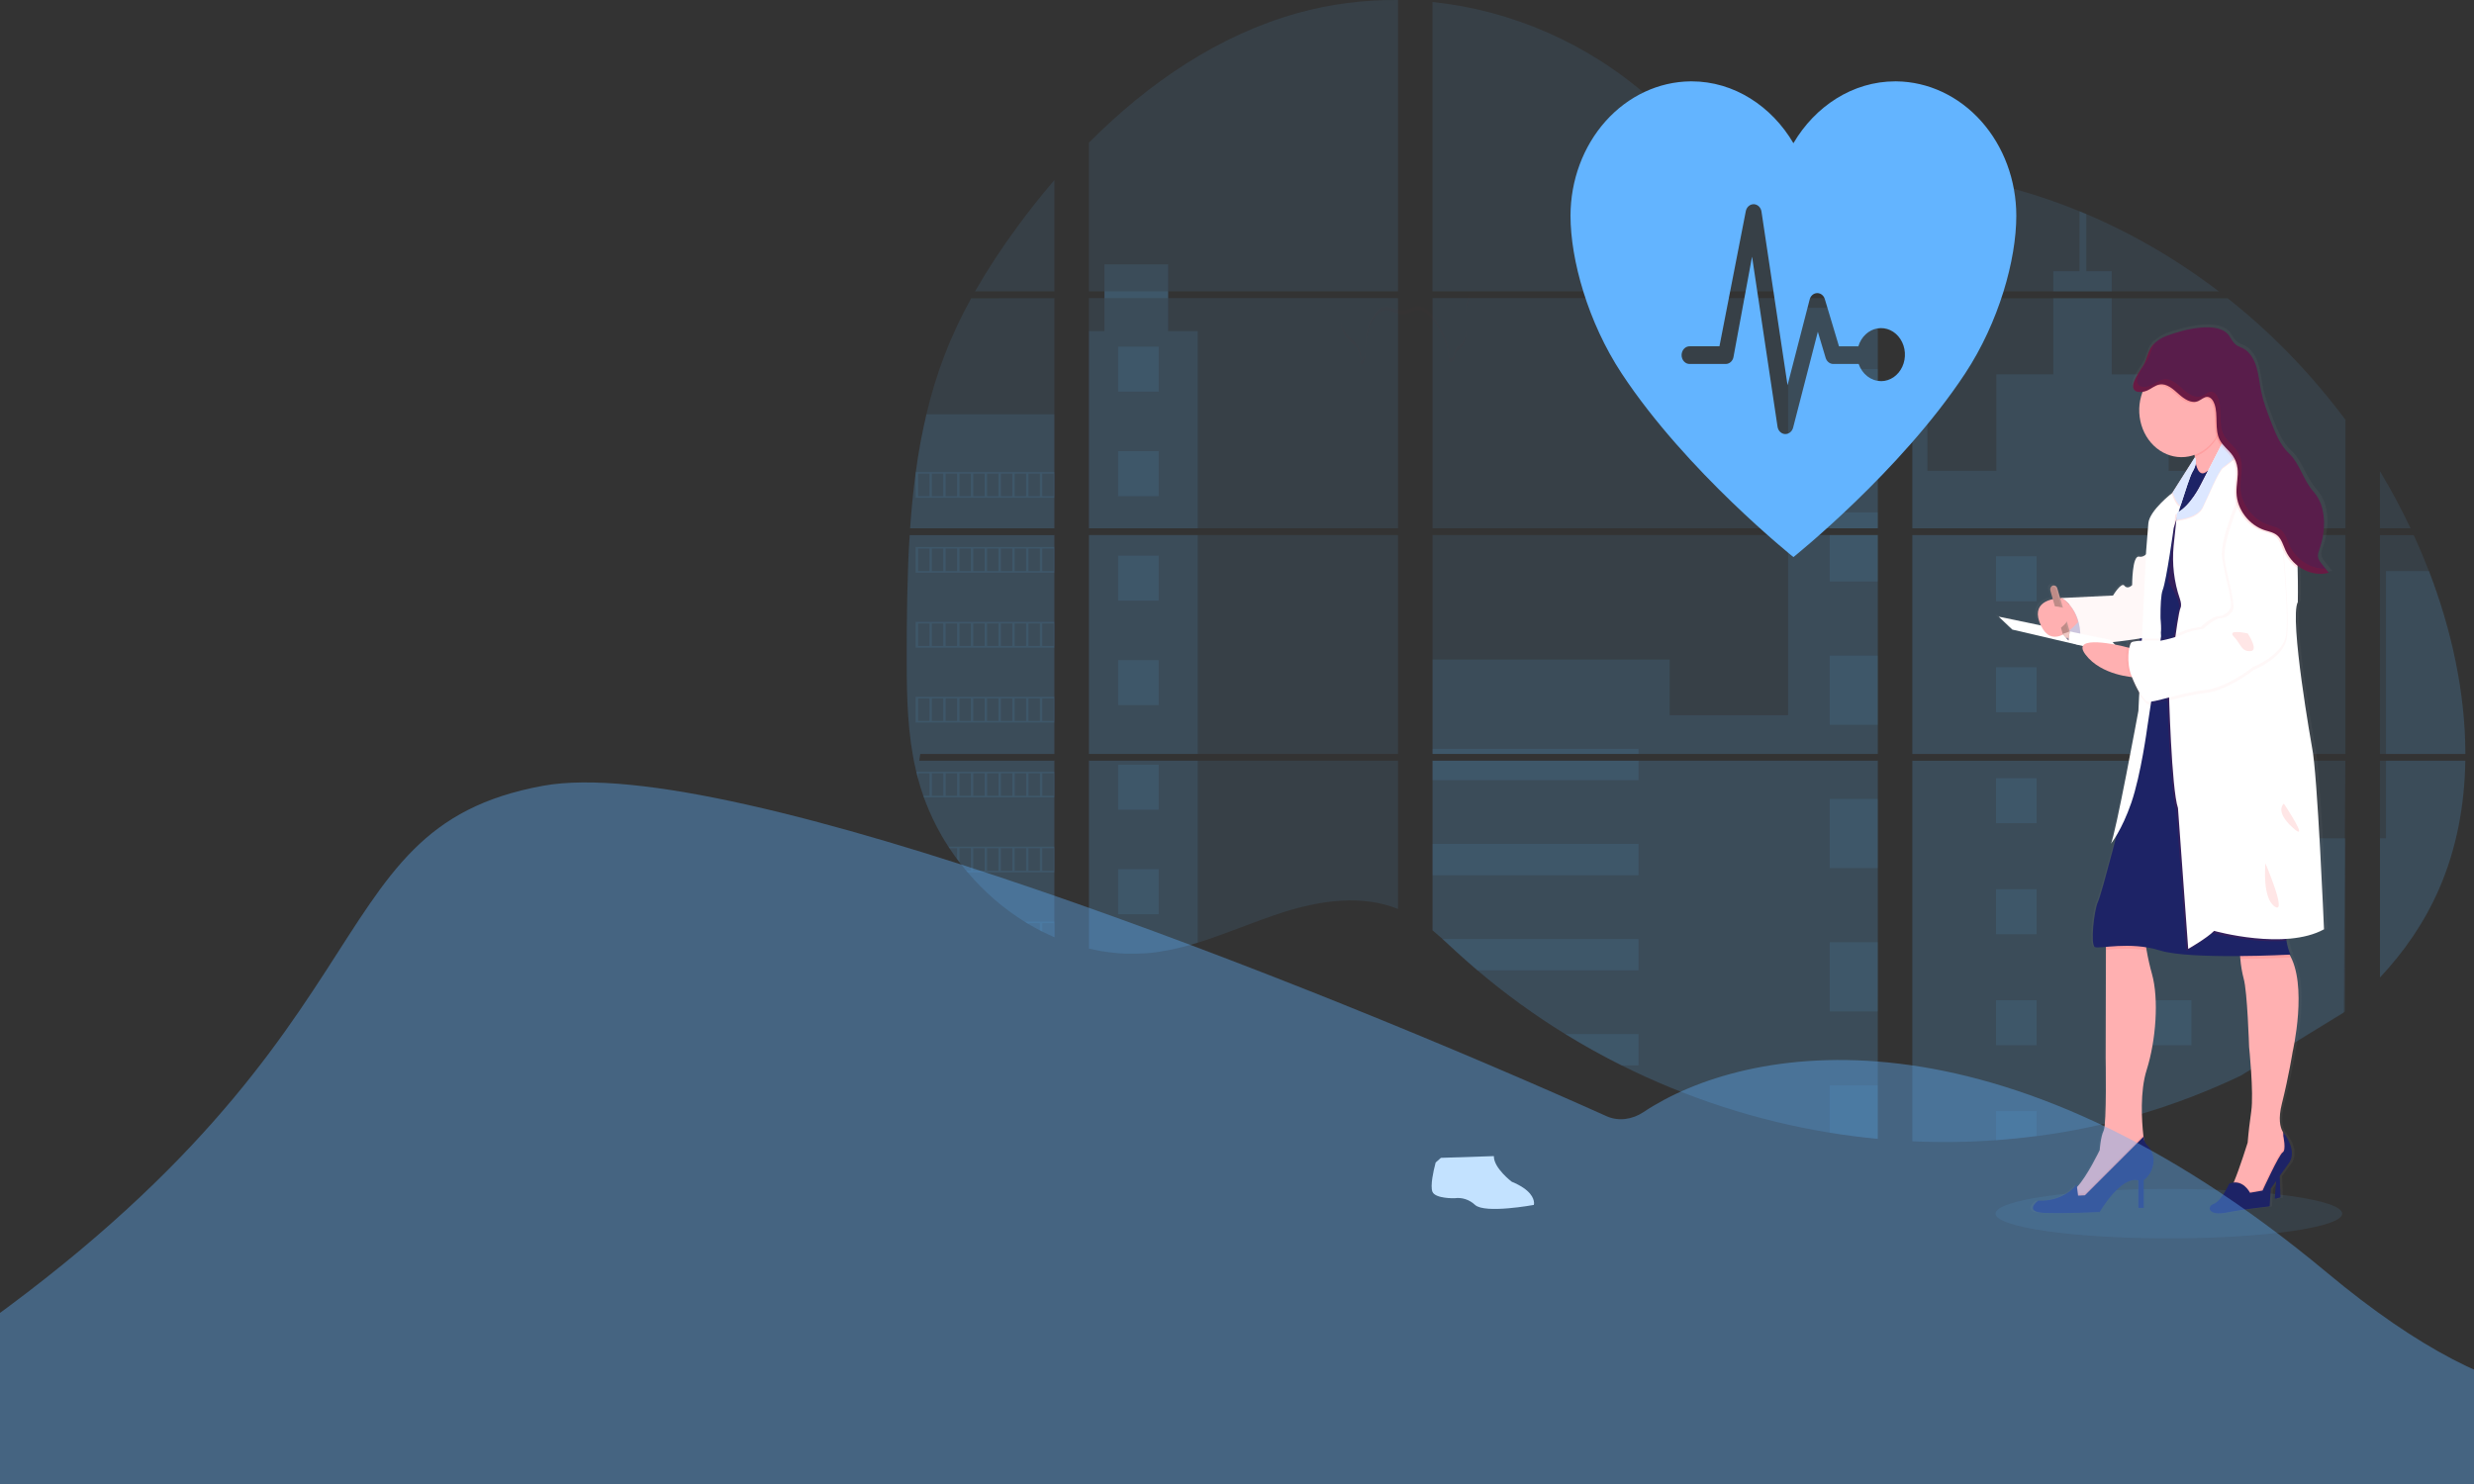 <svg width="1440" height="864" viewBox="0 0 1440 864" fill="none" xmlns="http://www.w3.org/2000/svg">
<rect x="0" y="0" width="1440" height="864" fill="#333333" stroke="none"/>
<g clip-path="url(#clip0)">
<path opacity="0.1" d="M1262.4 721C1318.13 721 1363.3 714.546 1363.3 706.584C1363.3 698.623 1318.13 692.169 1262.4 692.169C1206.68 692.169 1161.5 698.623 1161.5 706.584C1161.5 714.546 1206.68 721 1262.4 721Z" fill="#63B4FF"/>
<path opacity="0.1" d="M529.485 311.524H613.705V438.943H535.651C535.443 440.251 535.244 441.568 535.028 442.885H613.705V545.646C613.564 545.6 613.439 545.545 613.306 545.489C611.082 544.513 608.875 543.481 606.668 542.376L605.257 541.667C603.044 540.506 600.831 539.278 598.618 537.982C597.847 537.531 597.075 537.061 596.311 536.582C584.026 528.943 572.866 519.264 563.218 507.88C562.936 507.576 562.67 507.253 562.388 506.959C561.044 505.337 559.724 503.698 558.446 502.021L557.035 500.179C555.525 498.125 554.065 496.016 552.646 493.879C552.438 493.565 552.239 493.252 552.023 492.958C546.252 484.075 541.46 474.458 537.75 464.311C537.634 464.007 537.534 463.675 537.426 463.39C536.287 460.135 535.277 456.85 534.398 453.533C534.016 452.143 533.651 450.77 533.335 449.324C533.219 448.9 533.12 448.486 533.028 448.071C528.315 427.65 527.759 406.436 527.759 385.37C527.759 382.911 527.759 380.442 527.759 378.001C527.759 369.481 527.85 360.905 527.983 352.339C527.983 350.119 528.066 347.908 528.107 345.679C528.224 340.023 528.39 334.368 528.605 328.712C528.655 327.137 528.721 325.571 528.796 324.005C528.796 323.102 528.838 322.2 528.921 321.297C529.12 318.018 529.286 314.766 529.485 311.524Z" fill="#63B4FF"/>
<path opacity="0.1" d="M613.705 169.652H567.508C575.017 156.605 583.223 144.068 592.079 132.108C598.942 122.749 606.186 113.63 613.705 104.842V169.652Z" fill="#63B4FF"/>
<path opacity="0.1" d="M613.705 173.595V307.581H529.75C529.75 307.195 529.809 306.799 529.833 306.412C529.908 305.352 529.983 304.293 530.066 303.243C530.157 302.009 530.257 300.765 530.365 299.558C530.472 298.352 530.589 296.878 530.713 295.542C530.838 294.207 530.954 292.853 531.095 291.517C531.236 290.181 531.36 288.846 531.51 287.519C531.659 286.193 531.792 284.848 531.95 283.522C532.074 282.416 532.207 281.32 532.34 280.215C532.53 278.658 532.73 277.092 532.945 275.545C532.945 275.315 533.003 275.075 533.037 274.854C534.551 263.526 536.615 252.296 539.219 241.215C541.945 229.59 545.425 218.2 549.633 207.133C554.106 195.556 559.342 184.362 565.301 173.641L613.705 173.595Z" fill="#63B4FF"/>
<path opacity="0.1" d="M633.812 311.515V438.943H813.695V311.515H633.812ZM633.812 442.876V552.305C634.841 552.545 635.861 552.775 636.874 552.969C638.251 553.263 639.62 553.531 641.023 553.761C641.288 553.807 641.562 553.853 641.853 553.881C642.4 553.982 642.965 554.065 643.512 554.148C644.898 554.36 646.276 554.535 647.662 554.673C648.317 554.746 648.981 554.811 649.645 554.866L651.246 555.004C652.118 555.078 652.981 555.133 653.836 555.161C654.367 555.161 654.898 555.216 655.445 555.235C655.86 555.235 656.275 555.235 656.707 555.235C657.138 555.235 657.752 555.235 658.275 555.235C658.989 555.235 659.702 555.235 660.408 555.235H661.362C662.076 555.235 662.789 555.235 663.495 555.161H663.545C664.034 555.161 664.532 555.161 665.03 555.087C665.168 555.096 665.307 555.096 665.445 555.087C665.86 555.087 666.275 555.087 666.673 555.023H666.964L669.743 554.783C670.656 554.691 671.577 554.571 672.507 554.461L674.399 554.212C682.096 553.015 689.708 551.217 697.178 548.833C713.957 543.638 730.371 536.37 747.142 531.046C768.826 524.184 792.783 520.812 813.736 529.204V442.876H633.812ZM813.695 169.652V0.009C794.001 -0.228 774.36 2.329 755.25 7.618C709.7 20.32 668.831 47.871 633.812 83.058V169.643H642.84V173.576H633.812V307.581H813.695V173.586H679.909V169.652H813.695ZM1044.75 112.349C1033.48 111.907 1022.27 107.946 1012.14 101.83C992.765 90.132 977.288 72.069 959.995 56.824C924.063 25.073 879.501 5.914 833.785 1.161V169.652H1090.58L1091.22 168.906L1044.75 112.349ZM1068.14 107.744L1092.94 137.957V99.822C1084.64 100.964 1077.36 103.682 1068.17 107.707L1068.14 107.744ZM1092.94 579.479V442.876H1040.09C1039.95 442.296 1039.81 441.706 1039.64 441.117C1039.8 441.706 1039.93 442.296 1040.08 442.876H833.818V541.667C835.777 543.278 837.71 544.973 839.627 546.696C841.693 548.538 843.735 550.482 845.784 552.388L847.851 554.286C848.838 555.207 849.834 556.128 850.838 556.994C852.83 558.787 854.841 560.556 856.871 562.3C857.875 563.221 858.904 564.05 859.925 564.916C876.129 578.668 893.223 591.078 911.068 602.046C915.067 604.502 919.103 606.9 923.175 609.24C925.888 610.778 928.619 612.307 931.357 613.79C935.473 616.02 939.622 618.169 943.805 620.238C982.364 639.451 1023.14 652.636 1064.96 659.414C1074.25 660.937 1083.57 662.134 1092.93 663.006V579.469H1093.76L1092.94 579.479ZM833.818 173.586V307.581H1092.98V173.586H833.818ZM833.818 311.515V438.943H1092.98V311.515H833.818ZM1113.09 99.656V142.194L1144.75 103.636C1134.26 101.756 1123.71 100.415 1113.09 99.61V99.656ZM1113.09 311.561V438.943H1365.15V311.515L1113.09 311.561ZM1364.23 589.593L1365.12 442.876H1113.09V664.471C1129.33 665.228 1145.59 665.013 1161.8 663.826V663.826H1162.08C1169.83 663.285 1177.54 662.499 1185.21 661.468H1185.39C1226.32 656.179 1266.35 644.324 1304.22 626.272L1364.23 589.593ZM1413.76 332.498C1412.81 330.02 1411.82 327.561 1410.82 325.129C1408.94 320.523 1406.96 316.047 1404.92 311.57H1385.25V438.943H1434.98C1434.95 402.872 1426.73 366.027 1413.78 332.452L1413.76 332.498ZM1385.25 442.922V569.116C1399.26 554.212 1411.09 537.162 1419.61 517.671C1429.86 494.201 1434.55 468.787 1434.93 442.904L1385.25 442.922ZM1385.25 274.43V307.591H1403.08C1397.68 296.175 1391.74 285.091 1385.28 274.384L1385.25 274.43ZM1214.31 124.656C1212.99 124.103 1211.68 123.541 1210.36 122.998C1196.45 117.293 1182.23 112.55 1167.79 108.794L1119.34 167.81L1118.41 168.906L1119.03 169.662H1291.46C1267.44 151.313 1241.55 136.19 1214.33 124.61L1214.31 124.656ZM1296.51 173.632H1116.63L1113.09 177.224V307.581H1144.08H1144.13H1365.19V244.438C1345.19 217.593 1322.11 193.773 1296.53 173.586L1296.51 173.632Z" fill="#63B4FF"/>
<path opacity="0.1" d="M613.705 241.178V307.581H529.75C529.75 307.195 529.809 306.799 529.833 306.412C529.908 305.352 529.983 304.293 530.066 303.243C530.157 302.009 530.257 300.765 530.365 299.558C530.472 298.352 530.589 296.878 530.713 295.542C530.838 294.207 530.954 292.853 531.095 291.517C531.236 290.181 531.36 288.846 531.51 287.519C531.659 286.193 531.792 284.848 531.95 283.522C532.074 282.416 532.207 281.32 532.34 280.215C532.53 278.658 532.73 277.092 532.945 275.545C532.945 275.315 533.003 275.075 533.037 274.854C534.551 263.526 536.615 252.296 539.219 241.215L613.705 241.178Z" fill="#63B4FF"/>
<path opacity="0.1" d="M529.485 311.524H613.705V438.943H535.651C535.443 440.251 535.244 441.568 535.028 442.885H613.705V545.646C613.564 545.6 613.439 545.545 613.306 545.489C611.082 544.513 608.875 543.481 606.668 542.376L605.257 541.667C603.044 540.506 600.831 539.278 598.618 537.982C597.847 537.531 597.075 537.061 596.311 536.582C584.026 528.943 572.866 519.264 563.218 507.88C562.936 507.576 562.67 507.253 562.388 506.959C561.044 505.337 559.724 503.698 558.446 502.021L557.035 500.179C555.525 498.125 554.065 496.016 552.646 493.879C552.438 493.565 552.239 493.252 552.023 492.958C546.252 484.075 541.46 474.458 537.75 464.311C537.634 464.007 537.534 463.675 537.426 463.39C536.287 460.135 535.277 456.85 534.398 453.533C534.016 452.143 533.651 450.77 533.335 449.324C533.219 448.9 533.12 448.486 533.028 448.071C528.315 427.65 527.759 406.436 527.759 385.37C527.759 382.911 527.759 380.442 527.759 378.001C527.759 369.481 527.85 360.905 527.983 352.339C527.983 350.119 528.066 347.908 528.107 345.679C528.224 340.023 528.39 334.368 528.605 328.712C528.655 327.137 528.721 325.571 528.796 324.005C528.796 323.102 528.838 322.2 528.921 321.297C529.12 318.018 529.286 314.766 529.485 311.524Z" fill="#63B4FF"/>
<path opacity="0.1" d="M697.136 192.773V307.581H633.812V192.773H642.84V153.901H679.901V192.773H697.136Z" fill="#63B4FF"/>
<path opacity="0.1" d="M697.136 311.515H633.82V438.934H697.136V311.515Z" fill="#63B4FF"/>
<path opacity="0.1" d="M633.812 442.885H697.136V548.814C689.667 551.197 682.055 552.991 674.357 554.185L672.465 554.442C671.536 554.562 670.615 554.664 669.702 554.765C668.789 554.866 667.843 554.94 666.922 555.004H666.632C666.233 555.004 665.802 555.06 665.412 555.069H664.989C664.491 555.069 663.993 555.124 663.495 555.143C662.789 555.189 662.084 555.198 661.362 555.207C661.055 555.207 660.765 555.207 660.458 555.207C659.744 555.207 659.039 555.207 658.325 555.207H656.757C656.333 555.207 655.927 555.207 655.487 555.207L653.885 555.143C653.056 555.143 652.159 555.041 651.296 554.977L649.703 554.848L647.72 554.645C646.326 554.507 644.94 554.332 643.57 554.12L641.911 553.862L641.081 553.733C639.695 553.494 638.326 553.236 636.932 552.941C635.911 552.748 634.899 552.508 633.87 552.278L633.812 442.885Z" fill="#63B4FF"/>
<path opacity="0.1" d="M1092.98 179.214H1040.76V307.572H1092.98V179.214Z" fill="#63B4FF"/>
<path opacity="0.1" d="M1092.98 311.515V438.943H833.818V383.979H971.861V416.403H1040.76V311.515H1092.98Z" fill="#63B4FF"/>
<path opacity="0.1" d="M1093.81 579.506H1092.98V663.098C1083.63 662.22 1074.3 661.026 1065.01 659.515C1023.17 652.715 982.376 639.503 943.805 620.257C932.668 614.693 921.759 608.62 911.076 602.037C893.231 591.063 876.135 578.653 859.925 564.906C855.853 561.443 851.834 557.9 847.867 554.277C845.121 551.762 842.391 549.183 839.627 546.677C837.71 544.955 835.777 543.26 833.818 541.639V442.885H1040.07C1039.93 442.296 1039.79 441.706 1039.64 441.126C1039.8 441.706 1039.95 442.296 1040.09 442.885H1092.98V579.451C1093.26 579.46 1093.53 579.488 1093.81 579.506Z" fill="#63B4FF"/>
<path opacity="0.1" d="M1229.15 169.652H1195.13V157.917H1210.38V122.961C1211.7 123.495 1213.02 124.045 1214.33 124.61V157.917H1229.15V169.652Z" fill="#63B4FF"/>
<path opacity="0.1" d="M1311.12 307.581H1144.09C1144.09 307.581 1144.09 307.581 1144.15 307.628L1144.08 307.581H1113.09V179.223H1121.87V274.099H1161.99V217.91H1195.14V173.595H1229.16V217.947H1262.3V274.135H1311.12V307.581Z" fill="#63B4FF"/>
<path opacity="0.1" d="M1113.09 311.515V438.943H1311.12V311.515H1113.09ZM1364.88 588.939L1365.15 488.076H1311.12V442.941H1113.09V664.471C1129.33 665.228 1145.59 665.013 1161.8 663.826V663.826H1162.08C1169.83 663.285 1177.54 662.499 1185.21 661.468H1185.39C1226.32 656.179 1266.35 644.324 1304.22 626.272" fill="#63B4FF"/>
<path opacity="0.1" d="M1388.77 442.885H1434.97C1434.56 468.76 1429.88 494.173 1419.64 517.644C1411.12 537.144 1399.28 554.194 1385.28 569.088V488.03H1388.77V442.885Z" fill="#63B4FF"/>
<path opacity="0.1" d="M1434.99 438.943H1388.77V332.452H1413.78C1426.73 366.027 1434.95 402.872 1434.99 438.943Z" fill="#63B4FF"/>
<path opacity="0.1" d="M1092.98 214.898H1065.01V255.142H1092.98V214.898Z" fill="#63B4FF"/>
<path opacity="0.1" d="M1092.98 298.315H1065.01V307.581H1092.98V298.315Z" fill="#63B4FF"/>
<path opacity="0.1" d="M1092.98 311.515H1065.01V338.55H1092.98V311.515Z" fill="#63B4FF"/>
<path opacity="0.1" d="M1092.98 381.732H1065.01V421.976H1092.98V381.732Z" fill="#63B4FF"/>
<path opacity="0.1" d="M1092.98 465.149H1065.01V505.393H1092.98V465.149Z" fill="#63B4FF"/>
<path opacity="0.1" d="M1092.98 579.451C1093.26 579.451 1093.53 579.451 1093.81 579.506H1092.98V588.856H1065.01V548.566H1092.98V579.451Z" fill="#63B4FF"/>
<path opacity="0.1" d="M1092.98 631.964V663.052C1083.63 662.174 1074.3 660.98 1065.01 659.469V631.964H1092.98Z" fill="#63B4FF"/>
<path opacity="0.1" d="M953.704 435.986H833.818V438.943H953.704V435.986Z" fill="#63B4FF"/>
<path opacity="0.1" d="M953.704 442.876H833.818V454.206H953.704V442.876Z" fill="#63B4FF"/>
<path opacity="0.1" d="M953.704 491.346H833.818V509.565H953.704V491.346Z" fill="#63B4FF"/>
<path opacity="0.1" d="M953.696 546.705V564.925H859.925C855.853 561.474 851.831 557.93 847.859 554.295C845.112 551.78 842.39 549.201 839.619 546.705H953.696Z" fill="#63B4FF"/>
<path opacity="0.1" d="M953.696 602.055V620.257H943.796C932.671 614.687 921.764 608.611 911.076 602.028L953.696 602.055Z" fill="#63B4FF"/>
<path opacity="0.1" d="M1185.41 323.867H1161.81V350.064H1185.41V323.867Z" fill="#63B4FF"/>
<path opacity="0.1" d="M674.415 201.809H650.815V228.006H674.415V201.809Z" fill="#63B4FF"/>
<path opacity="0.1" d="M674.415 262.658H650.815V288.855H674.415V262.658Z" fill="#63B4FF"/>
<path opacity="0.1" d="M674.415 323.508H650.815V349.704H674.415V323.508Z" fill="#63B4FF"/>
<path opacity="0.1" d="M674.415 384.348H650.815V410.545H674.415V384.348Z" fill="#63B4FF"/>
<path opacity="0.1" d="M674.415 445.197H650.815V471.394H674.415V445.197Z" fill="#63B4FF"/>
<path opacity="0.1" d="M674.415 506.047H650.815V532.243H674.415V506.047Z" fill="#63B4FF"/>
<path opacity="0.1" d="M1275.51 323.867H1251.91V350.064H1275.51V323.867Z" fill="#63B4FF"/>
<path opacity="0.1" d="M1185.41 388.484H1161.81V414.68H1185.41V388.484Z" fill="#63B4FF"/>
<path opacity="0.1" d="M1275.51 388.484H1251.91V414.68H1275.51V388.484Z" fill="#63B4FF"/>
<path opacity="0.1" d="M1185.41 453.091H1161.81V479.288H1185.41V453.091Z" fill="#63B4FF"/>
<path opacity="0.1" d="M1275.51 453.091H1251.91V479.288H1275.51V453.091Z" fill="#63B4FF"/>
<path opacity="0.1" d="M1185.41 517.708H1161.81V543.905H1185.41V517.708Z" fill="#63B4FF"/>
<path opacity="0.1" d="M1275.51 517.708H1251.91V543.905H1275.51V517.708Z" fill="#63B4FF"/>
<path opacity="0.1" d="M1185.41 582.325H1161.81V608.522H1185.41V582.325Z" fill="#63B4FF"/>
<path opacity="0.1" d="M1275.51 582.325H1251.91V608.522H1275.51V582.325Z" fill="#63B4FF"/>
<path opacity="0.1" d="M1161.81 663.826V646.932H1185.4V661.422L1161.81 663.826Z" fill="#63B4FF"/>
<path opacity="0.1" d="M532.937 274.836V289.822H613.705V274.836H532.937ZM540.986 288.883H534.398V275.757H541.036L540.986 288.883ZM549.027 288.883H542.389V275.757H549.027V288.883ZM557.052 288.883H550.413V275.757H557.052V288.883ZM565.093 288.883H558.463V275.757H565.101L565.093 288.883ZM573.126 288.883H566.487V275.757H573.126V288.883ZM581.167 288.883H574.528V275.757H581.167V288.883ZM589.208 288.883H582.569V275.757H589.208V288.883ZM597.241 288.883H590.602V275.757H597.241V288.883ZM605.274 288.883H598.635V275.757H605.274V288.883ZM613.306 288.883H606.668V275.757H613.306V288.883Z" fill="#63B4FF"/>
<path opacity="0.1" d="M532.937 318.442V333.428H613.705V318.442H532.937ZM540.986 332.479H534.398V319.39H541.036L540.986 332.479ZM549.027 332.479H542.389V319.39H549.027V332.479ZM557.052 332.479H550.413V319.39H557.052V332.479ZM565.093 332.479H558.463V319.39H565.101L565.093 332.479ZM573.126 332.479H566.487V319.39H573.126V332.479ZM581.167 332.479H574.528V319.39H581.167V332.479ZM589.208 332.479H582.569V319.39H589.208V332.479ZM597.241 332.479H590.602V319.39H597.241V332.479ZM605.274 332.479H598.635V319.39H605.274V332.479ZM613.306 332.479H606.668V319.39H613.306V332.479Z" fill="#63B4FF"/>
<path opacity="0.1" d="M532.937 362.066V377.08H613.705V362.066H532.937ZM540.986 376.104H534.398V363.005H541.036L540.986 376.104ZM549.027 376.104H542.389V363.005H549.027V376.104ZM557.052 376.104H550.413V363.005H557.052V376.104ZM565.093 376.104H558.463V363.005H565.101L565.093 376.104ZM573.126 376.104H566.487V363.005H573.126V376.104ZM581.167 376.104H574.528V363.005H581.167V376.104ZM589.208 376.104H582.569V363.005H589.208V376.104ZM597.241 376.104H590.602V363.005H597.241V376.104ZM605.274 376.104H598.635V363.005H605.274V376.104ZM613.306 376.104H606.668V363.005H613.306V376.104Z" fill="#63B4FF"/>
<path opacity="0.1" d="M532.937 405.69V420.659H613.705V405.69H532.937ZM540.986 419.728H534.398V406.621H541.036L540.986 419.728ZM549.027 419.728H542.389V406.621H549.027V419.728ZM557.052 419.728H550.413V406.621H557.052V419.728ZM565.093 419.728H558.463V406.621H565.101L565.093 419.728ZM573.126 419.728H566.487V406.621H573.126V419.728ZM581.167 419.728H574.528V406.621H581.167V419.728ZM589.208 419.728H582.569V406.621H589.208V419.728ZM597.241 419.728H590.602V406.621H597.241V419.728ZM605.274 419.728H598.635V406.621H605.274V419.728ZM613.306 419.728H606.668V406.621H613.306V419.728Z" fill="#63B4FF"/>
<path opacity="0.1" d="M533.286 449.305C533.609 450.715 533.974 452.124 534.356 453.515V450.245H540.995V463.343H537.443C537.551 463.647 537.659 463.979 537.767 464.265H613.705V449.305H533.286ZM549.052 463.343H542.414V450.245H549.052V463.343ZM557.077 463.343H550.438V450.245H557.077V463.343ZM565.118 463.343H558.463V450.245H565.101L565.118 463.343ZM573.151 463.343H566.512V450.245H573.151V463.343ZM581.192 463.343H574.553V450.245H581.192V463.343ZM589.233 463.343H582.594V450.245H589.233V463.343ZM597.266 463.343H590.627V450.245H597.266V463.343ZM605.299 463.343H598.66V450.245H605.299V463.343ZM613.331 463.343H606.693V450.245H613.331V463.343Z" fill="#63B4FF"/>
<path opacity="0.1" d="M552.04 492.93C552.247 493.225 552.446 493.556 552.662 493.851H557.052V500.142C557.525 500.769 557.99 501.395 558.471 501.985V493.814H565.11V506.959H562.421C562.687 507.263 562.944 507.585 563.251 507.88H613.73V492.93H552.04ZM573.126 506.959H566.487V493.869H573.126V506.959ZM581.167 506.959H574.528V493.869H581.167V506.959ZM589.208 506.959H582.569V493.869H589.208V506.959ZM597.241 506.959H590.602V493.869H597.241V506.959ZM605.274 506.959H598.635V493.869H605.274V506.959ZM613.306 506.959H606.668V493.869H613.306V506.959Z" fill="#63B4FF"/>
<path opacity="0.1" d="M596.345 536.545C597.1 537.024 597.872 537.466 598.652 537.945V537.485H605.29V541.63L606.701 542.357V537.485H613.34V545.452C613.467 545.523 613.6 545.578 613.738 545.618V536.545H596.345Z" fill="#63B4FF"/>
<path opacity="0.1" d="M1144.09 307.581H1144.14H1144.09ZM1092.98 579.442H1093.81H1092.98ZM1039.64 441.117C1039.8 441.706 1039.93 442.296 1040.08 442.876C1039.95 442.296 1039.81 441.706 1039.64 441.117ZM1144.09 307.554H1144.14H1144.09ZM642.873 169.625V173.558H679.942V169.625H642.873ZM1092.98 579.442H1093.81H1092.98ZM1039.64 441.117C1039.8 441.706 1039.93 442.296 1040.08 442.876C1039.95 442.296 1039.81 441.706 1039.64 441.117ZM1144.09 307.554H1144.14H1144.09ZM1092.98 579.414H1093.81H1092.98ZM1039.64 441.117C1039.8 441.706 1039.93 442.296 1040.08 442.876C1039.95 442.296 1039.81 441.706 1039.64 441.117Z" fill="#63B4FF"/>
<path d="M892.886 700.201C892.919 700.644 892.88 701.091 892.77 701.518C892.77 701.518 864.373 706.778 858.564 701.518C856.926 699.982 855.017 698.842 852.959 698.173C850.901 697.503 848.74 697.319 846.614 697.631C846.614 697.631 835.627 697.963 833.793 693.947C833.03 692.261 833.229 688.991 833.702 685.767C834.185 682.746 834.828 679.76 835.627 676.823L836.067 676.436L838.681 674.106L869.285 673.102H869.518C869.368 680.047 879.907 688.015 879.907 688.015C891.102 692.62 892.753 697.825 892.886 700.201Z" fill="white"/>
<g opacity="0.1">
<path opacity="0.1" d="M850.332 200.39C849.311 201.367 848 202.067 847.32 203.366C846.739 204.48 846.722 205.853 846.257 207.05C845.793 208.248 844.44 209.224 843.502 208.469C843.287 200.179 839.602 192.395 835.08 185.763C833.815 183.761 832.278 181.99 830.524 180.513C828.748 179.03 826.537 178.337 824.325 178.569C821.835 178.947 819.645 180.826 817.13 181.056C813.811 181.369 810.832 178.818 807.537 178.689C806.199 178.703 804.878 179.036 803.665 179.663C802.451 180.291 801.372 181.199 800.5 182.327C798.768 184.595 797.482 187.24 796.725 190.092C795.421 194.42 794.71 198.941 794.617 203.504C794.567 206.074 794.351 209.279 792.21 210.237C792.26 210.918 792.26 211.602 792.21 212.282C794.368 211.361 794.584 208.119 794.634 205.539C794.726 200.977 795.437 196.456 796.741 192.128C797.499 189.273 798.785 186.625 800.517 184.354C801.39 183.229 802.47 182.323 803.683 181.697C804.897 181.071 806.216 180.74 807.554 180.724C810.873 180.853 813.861 183.396 817.147 183.092C819.636 182.861 821.844 180.973 824.342 180.605C826.554 180.373 828.764 181.066 830.54 182.548C832.295 184.026 833.832 185.797 835.096 187.799C839.619 194.421 843.303 202.187 843.519 210.495C844.457 211.26 845.809 210.265 846.274 209.086C846.739 207.907 846.755 206.525 847.336 205.401C848.017 204.102 849.328 203.412 850.349 202.435C852.938 199.957 853.585 195.785 853.485 191.999C853.485 191.879 853.485 191.759 853.485 191.649C853.328 194.928 852.539 198.272 850.332 200.39Z" fill="#FF0000"/>
<path opacity="0.1" d="M789.074 199.736C787.165 197.406 784.559 195.849 782.808 193.381C781.334 191.195 780.492 188.565 780.394 185.837C780.132 189.246 780.99 192.645 782.808 195.407C784.559 197.885 787.165 199.442 789.074 201.772C790.906 204.052 792.006 206.941 792.202 209.988C792.329 208.134 792.118 206.27 791.58 204.508C791.042 202.747 790.19 201.124 789.074 199.736V199.736Z" fill="#FF0000"/>
<path opacity="0.1" d="M855.104 171.928C854.614 174.184 853.743 176.331 853.344 178.606C853.108 180.126 853.022 181.67 853.087 183.211C853.115 182.334 853.201 181.459 853.344 180.595C853.743 178.311 854.614 176.174 855.104 173.917C855.389 172.673 855.482 171.383 855.377 170.104C855.326 170.718 855.234 171.328 855.104 171.928V171.928Z" fill="#FF0000"/>
</g>
<path d="M1347.56 434.512C1347.56 434.512 1333.86 358.851 1339.1 349.437C1339.1 349.437 1339.3 340.687 1338.98 329.532C1338.98 329.108 1338.98 328.684 1338.98 328.251C1339.9 328.934 1340.86 329.55 1341.86 330.094C1346.69 332.849 1352.24 333.644 1357.54 332.341L1353.39 327.211C1352.4 325.985 1351.36 324.659 1351.15 323.038C1350.93 321.417 1351.53 319.971 1352.04 318.524C1355.98 307.471 1356.19 293.571 1348.6 285.134C1342.18 278.041 1340.62 268.885 1333.66 262.41C1328.57 257.666 1325.78 250.711 1323.14 243.987C1320.91 238.304 1318.66 232.574 1317.38 226.55C1316.38 221.843 1315.99 216.971 1314.62 212.374C1313.25 207.778 1310.68 203.31 1306.67 201.256C1305.25 200.529 1303.66 200.114 1302.36 199.147C1300.65 197.866 1299.62 195.785 1298.38 193.961C1292.1 184.75 1271.07 190.175 1261.11 193.915C1258.4 194.857 1255.89 196.398 1253.74 198.447L1253.83 198.281C1253.91 198.143 1254 198.005 1254.08 197.866C1252.99 198.845 1252.05 200.011 1251.29 201.321C1249.84 203.872 1249.23 206.847 1248.02 209.611C1246.56 212.881 1238.44 222.009 1241.93 225.684C1242.18 225.931 1242.46 226.131 1242.76 226.274C1244.07 226.88 1245.52 227.04 1246.91 226.734L1246.76 227.131C1245.57 230.373 1244.96 233.843 1244.96 237.346C1244.96 252.48 1256.2 264.749 1270.09 264.749C1272.7 264.752 1275.29 264.308 1277.78 263.432C1277.84 263.782 1277.89 264.132 1277.95 264.482C1277.95 264.62 1277.99 264.758 1278 264.897L1277.56 265.578C1277.54 265.536 1277.52 265.496 1277.49 265.459L1264.46 285.668C1262.47 287.225 1251 296.436 1250.35 303.344C1249.67 310.907 1248.99 319.759 1248.99 319.759L1248.9 321.656C1248.33 322.184 1247.67 322.569 1246.95 322.784C1246.23 322.998 1245.48 323.038 1244.75 322.9C1240.69 322.163 1240.69 339.48 1240.69 339.48C1240.69 339.48 1237.98 342.243 1236.12 339.848C1234.26 337.453 1229.35 345.569 1229.35 345.569L1198.56 347.042L1197.86 347.088L1196.2 341.387C1196.02 340.785 1195.63 340.286 1195.13 339.998C1194.62 339.71 1194.03 339.656 1193.49 339.848C1193.36 339.895 1193.23 339.954 1193.11 340.023L1193 340.097L1192.78 340.263L1192.67 340.373C1192.61 340.433 1192.56 340.498 1192.51 340.567L1192.41 340.696L1192.36 340.751C1192.16 341.045 1192.04 341.385 1191.99 341.743C1191.93 342.102 1191.96 342.469 1192.06 342.814L1193.49 347.706C1187.54 349.032 1181.47 352.772 1186.42 363.07L1161.31 357.921L1169.44 365.492L1211.38 375.1C1210.82 376.205 1211.19 377.808 1212.92 380.065C1220.39 389.801 1234 392.445 1239.47 393.126C1240.92 396.718 1242.73 400.117 1244.86 403.259L1244.39 412.958C1244.39 412.958 1230.52 486.887 1227.98 490.636C1229.26 489.024 1230.44 487.309 1231.49 485.506C1227.47 500.695 1221.84 521.485 1220.36 524.598C1217.99 529.572 1215.79 549.699 1218.5 550.988C1219.33 551.384 1221.7 551.191 1225.09 550.905V552.573L1224.94 615.752C1224.94 615.752 1225.62 654.504 1223.75 658.198C1221.88 661.892 1221.38 669.638 1221.38 669.638C1221.38 669.638 1213.92 684.92 1208 691.063C1207.96 691.111 1207.91 691.154 1207.87 691.192L1207.68 689.756C1207.68 689.756 1200.57 699.722 1184.84 699.16C1184.84 699.16 1175.37 705.995 1189.41 706.363C1203.45 706.732 1221.38 705.811 1221.38 705.811C1221.38 705.811 1233.91 684.625 1244.4 687.388V703.443H1247.61V687.13C1249.1 686.042 1250.37 684.629 1251.35 682.978C1252.34 681.326 1253.01 679.471 1253.32 677.523C1253.6 675.515 1253.4 673.463 1252.74 671.568C1252.08 669.674 1250.99 668.002 1249.57 666.718C1248.94 666.079 1248.43 665.301 1248.07 664.432C1247.72 663.564 1247.53 662.623 1247.52 661.67L1247.41 661.781C1247.41 661.459 1247.33 661.127 1247.3 660.786C1246.38 652.496 1245.23 635.391 1249.3 622.735C1254.88 605.381 1256.58 581.21 1252.51 566.822C1251.2 562.223 1250.12 557.546 1249.28 552.812C1249.18 552.213 1249.09 551.642 1249.01 551.108C1251.79 551.525 1254.54 552.141 1257.25 552.95C1266.67 555.833 1287.27 556.368 1304.87 556.211C1304.91 556.745 1304.96 557.307 1305.01 557.869C1305.33 561.775 1305.98 565.637 1306.97 569.402C1309.18 576.771 1310.19 609.259 1310.19 609.259C1310.19 609.259 1313.04 635.971 1311.49 646.84C1310.66 652.883 1309.83 658.953 1309.35 665.051V665.171C1309.35 665.171 1304.69 679.909 1301.28 687.913C1301.2 688.116 1301.11 688.319 1301.02 688.512C1300.11 688.604 1299.22 688.824 1298.36 689.166C1298.36 689.166 1293.79 699.298 1289.23 700.975C1284.68 702.651 1286.19 708.169 1296.5 706.142C1306.82 704.116 1322.39 702.458 1322.39 702.458L1323.06 692.123L1326.23 687.72L1325.4 698.027L1328.78 697.29L1328.33 684.754L1333.52 677.551C1333.52 677.551 1339.78 671.361 1330.47 659.183V659.451C1330.37 659.276 1330.28 659.091 1330.18 658.916V658.861C1328.63 656.208 1327.4 651.262 1329.65 642.483C1333.72 626.622 1336.08 612.225 1336.08 612.225C1336.08 612.225 1345.16 573.657 1334.25 555.41H1334.73C1333.61 552.842 1332.82 550.114 1332.38 547.304C1332.33 546.972 1332.28 546.631 1332.23 546.281C1340.31 545.766 1348.23 544.144 1354.7 540.644C1354.67 540.607 1350.78 449.084 1347.56 434.512ZM1245.05 370.678V370.863L1243.39 370.955L1245.05 370.678ZM1239.36 371.553C1239.09 371.621 1238.83 371.756 1238.61 371.95C1237.9 373.07 1237.45 374.372 1237.31 375.735L1234.72 375.091C1234.72 375.091 1232.9 374.658 1230.29 374.169L1229.05 372.788C1232.45 372.475 1235.99 372.014 1239.36 371.553V371.553Z" fill="url(#paint0_linear)"/>
<path d="M1325.02 684.883L1324.03 697.935L1327.35 697.198L1326.85 683.041L1325.02 684.883Z" fill="#1D2366"/>
<path d="M1249.48 622.91C1245.49 635.529 1246.62 652.561 1247.52 660.832C1247.85 663.89 1248.15 665.751 1248.15 665.751C1248.15 665.751 1242.19 680.839 1241.69 681.41C1241.19 681.981 1224.13 693.541 1224.13 693.541L1212.21 701.27C1212.21 701.27 1200.11 695.384 1205.91 693.357C1207.09 692.829 1208.16 692.021 1209.04 690.99C1214.84 684.864 1222.14 669.638 1222.14 669.638C1222.14 669.638 1222.64 661.91 1224.46 658.235C1226.29 654.559 1225.62 615.937 1225.62 615.937L1225.77 552.978V544.771L1248.46 544.955C1248.6 547.741 1248.93 550.512 1249.44 553.245C1250.26 557.963 1251.31 562.625 1252.6 567.209C1256.6 581.57 1254.94 605.62 1249.48 622.91Z" fill="#FFB0B1"/>
<path opacity="0.1" d="M1248.15 665.751C1248.15 665.751 1242.19 680.839 1241.69 681.41C1241.19 681.981 1224.13 693.541 1224.13 693.541L1212.21 701.27C1212.21 701.27 1200.11 695.384 1205.91 693.357C1207.09 692.829 1208.16 692.021 1209.04 690.99L1209.55 695.015L1213.53 694.831L1247.55 660.851C1247.85 663.89 1248.15 665.751 1248.15 665.751Z" fill="#FF0000"/>
<path d="M1247.74 661.707L1213.53 695.918L1209.55 696.102L1208.72 689.654C1208.72 689.654 1201.77 699.584 1186.32 699.031C1186.32 699.031 1177.04 705.838 1190.79 706.207C1204.54 706.575 1222.1 705.654 1222.1 705.654C1222.1 705.654 1234.36 684.468 1244.63 687.232V703.232H1247.78V687.084C1249.25 685.989 1250.5 684.575 1251.46 682.929C1252.42 681.283 1253.07 679.438 1253.37 677.505C1253.65 675.513 1253.45 673.478 1252.81 671.594C1252.17 669.709 1251.11 668.04 1249.71 666.746C1249.09 666.1 1248.6 665.319 1248.26 664.453C1247.92 663.586 1247.74 662.652 1247.74 661.707V661.707Z" fill="#1D2366"/>
<path d="M1328.18 642.585C1325.97 651.335 1327.17 656.263 1328.68 658.907V658.962C1330.62 662.226 1331.97 665.877 1332.65 669.712L1332.78 670.541L1317.21 695.734L1308.77 699.418C1308.77 699.418 1295.18 694.269 1297.66 692.795C1298.28 692.436 1299.26 690.52 1300.37 687.876C1303.69 679.909 1308.27 665.208 1308.27 665.208V665.088C1308.75 659.018 1309.51 652.966 1310.36 646.942C1311.88 636.1 1309.09 609.489 1309.09 609.489C1309.09 609.489 1308.09 577.13 1305.94 569.77C1304.96 566.028 1304.31 562.191 1304 558.311C1303.55 553.706 1303.45 549.911 1303.45 549.911C1303.45 549.911 1312.4 536.094 1328.8 551.016C1330.11 552.206 1331.26 553.595 1332.23 555.143C1343.55 573.031 1334.43 612.436 1334.43 612.436C1334.43 612.436 1332.15 626.769 1328.18 642.585Z" fill="#FFB0B1"/>
<path opacity="0.1" d="M1332.81 670.541L1317.24 695.734L1308.79 699.418C1308.79 699.418 1295.21 694.269 1297.69 692.795C1298.31 692.436 1299.28 690.52 1300.39 687.876C1306.14 687.821 1309.12 693.901 1309.12 693.901L1316.41 692.611C1316.41 692.611 1326.02 671.646 1328.18 670.366C1330.33 669.086 1328.51 660.795 1328.51 660.795V658.686C1328.57 658.76 1328.62 658.843 1328.68 658.916V658.972C1330.62 662.236 1331.97 665.886 1332.65 669.721L1332.81 670.541Z" fill="#FF0000"/>
<path d="M1309.62 694.444C1309.62 694.444 1305.47 685.988 1297.52 689.111C1297.52 689.111 1293.05 699.243 1288.58 700.883C1284.1 702.522 1285.6 708.049 1295.7 706.032C1305.81 704.014 1321.05 702.347 1321.05 702.347L1321.71 692.04L1331.98 677.514C1331.98 677.514 1338.11 671.351 1329 659.22V661.33C1329 661.33 1330.82 669.62 1328.67 670.9C1326.51 672.18 1316.93 693.154 1316.93 693.154L1309.62 694.444Z" fill="#1D2366"/>
<path opacity="0.1" d="M1248.49 544.936C1248.63 547.723 1248.96 550.494 1249.47 553.227C1240.12 551.707 1231.45 552.462 1225.77 552.96V544.752L1248.49 544.936Z" fill="#FF0000"/>
<path opacity="0.1" d="M1333.15 557.436C1333.15 557.436 1319.87 558.155 1304.04 558.302C1303.59 553.696 1303.49 549.901 1303.49 549.901C1303.49 549.901 1312.43 536.084 1328.83 551.007C1330.14 552.197 1331.3 553.586 1332.26 555.133C1332.52 555.919 1332.81 556.687 1333.15 557.436V557.436Z" fill="#FF0000"/>
<path d="M1333.15 555.778C1333.15 555.778 1274.99 558.901 1257.27 553.383C1239.54 547.866 1221.97 552.646 1219.33 551.366C1216.68 550.086 1218.83 530.033 1221.15 525.068C1223.48 520.103 1236.22 469.893 1236.22 469.893L1248.49 398.911L1261.41 394.959L1262.32 394.674L1284.83 387.784L1301.33 382.727C1301.33 382.727 1334.13 524.884 1331.32 535.366C1330.3 539.38 1330.13 543.603 1330.84 547.7C1331.27 550.498 1332.05 553.216 1333.15 555.778V555.778Z" fill="#1D2366"/>
<path d="M1205.73 350.368C1205.73 350.368 1194.12 364.184 1202.91 371.885C1211.71 379.586 1217.49 372.622 1217.49 372.622L1205.73 350.368Z" fill="#C7DAF5"/>
<path opacity="0.1" d="M1205.73 350.368C1205.73 350.368 1194.12 364.184 1202.91 371.885C1211.71 379.586 1217.49 372.622 1217.49 372.622L1205.73 350.368Z" fill="#FF0000"/>
<path d="M1299.6 259.526C1299.6 259.526 1298.24 260.963 1296.19 263.082C1293.26 266.112 1288.94 270.543 1285.11 274.255C1279.8 279.386 1275.41 283.153 1276.98 279.939C1278.55 276.724 1278.25 271.123 1277.47 265.882C1277.41 265.532 1277.36 265.182 1277.31 264.841C1276.66 260.992 1275.8 257.19 1274.74 253.456C1274.74 253.456 1283.32 241.15 1288.07 236.296C1289.84 234.454 1291.07 233.698 1291.15 234.979C1291.23 236.701 1292.39 240.505 1293.84 244.54C1293.88 244.669 1293.92 244.788 1293.97 244.917C1294.93 247.681 1296.02 250.518 1296.97 252.968C1298.43 256.726 1299.6 259.526 1299.6 259.526Z" fill="#FFB0B1"/>
<path opacity="0.1" d="M1293.97 244.917C1293.16 249.732 1291.21 254.217 1288.3 257.905C1285.4 261.593 1281.66 264.348 1277.47 265.882C1276.81 261.677 1275.9 257.526 1274.74 253.456C1274.74 253.456 1290.9 230.29 1291.15 234.979C1291.21 236.756 1292.47 240.699 1293.97 244.917Z" fill="#FF0000"/>
<path opacity="0.1" d="M1275.86 272.072L1277.95 268.802C1277.95 268.802 1279.34 278.179 1284.43 274.043C1289.53 269.908 1289.78 305.168 1289.78 305.168L1284.31 395.926L1244.79 393.301L1245.91 349.447L1250.39 327.34L1261.45 295.202L1268.03 284.581L1275.86 272.072Z" fill="#FF0000"/>
<path d="M1289.78 305.73L1284.8 387.793L1284.28 396.488L1262.25 395.024L1261.42 394.968L1244.82 393.863L1245.94 349.999L1250.41 327.892L1261.47 295.754L1268.05 285.134L1275.89 272.579L1277.98 269.318C1277.98 269.318 1279.36 278.695 1284.46 274.559L1284.57 274.476C1289.55 270.976 1289.78 305.73 1289.78 305.73Z" fill="#1D2366"/>
<path d="M1250.97 320.21C1250.97 320.21 1248.98 324.816 1245 324.07C1241.02 323.323 1241.03 340.65 1241.03 340.65C1241.03 340.65 1238.38 343.413 1236.55 341.018C1234.73 338.623 1229.91 346.72 1229.91 346.72L1199.76 348.194C1199.76 348.194 1213.18 355.001 1210.55 375.597C1210.55 375.597 1256.1 372.465 1257.6 367.685C1259.09 362.904 1250.97 320.21 1250.97 320.21Z" fill="white"/>
<path opacity="0.03" d="M1250.97 320.21C1250.97 320.21 1248.98 324.816 1245 324.07C1241.02 323.323 1241.03 340.65 1241.03 340.65C1241.03 340.65 1238.38 343.413 1236.55 341.018C1234.73 338.623 1229.91 346.72 1229.91 346.72L1199.76 348.194C1199.76 348.194 1213.18 355.001 1210.55 375.597C1210.55 375.597 1256.1 372.465 1257.6 367.685C1259.09 362.904 1250.97 320.21 1250.97 320.21Z" fill="#FF0000"/>
<path d="M1163.33 359.017L1171.28 366.552L1236.72 381.815L1228.6 372.622L1163.33 359.017Z" fill="white"/>
<path d="M1275.99 274.974C1274.9 276.816 1271.79 286.248 1269.19 294.483C1267.02 301.345 1265.22 307.379 1265.22 307.379C1265.22 307.379 1260.99 337.905 1258.83 343.422C1256.68 348.94 1257.85 370.457 1257.85 370.457L1249.81 423.597C1249.81 423.597 1246.16 451 1240.54 467.369C1234.98 483.479 1228.8 491.032 1228.61 491.272C1231.1 487.532 1244.67 413.897 1244.67 413.897L1249.15 321.03C1249.15 321.03 1249.81 312.205 1250.47 304.661C1251.13 297.117 1264.58 286.819 1264.58 286.819L1277.54 266.361C1278.84 268.296 1277.97 271.667 1275.99 274.974Z" fill="white"/>
<path d="M1242.19 394.324C1242.19 394.324 1223.1 393.403 1213.86 381.078C1204.61 368.753 1235.23 376.159 1235.23 376.159L1243.18 378.186L1242.19 394.324Z" fill="#FFB0B1"/>
<path opacity="0.1" d="M1331.32 535.375C1330.3 539.389 1330.13 543.612 1330.84 547.709C1310.02 549.349 1287.75 543.103 1287.75 543.103C1283.6 547.341 1272.67 553.586 1272.67 553.586L1266.71 471.606C1262.9 460.552 1261.41 402.641 1261.41 402.641C1261.41 402.641 1261.75 399.611 1262.24 395.07C1262.24 394.959 1262.24 394.839 1262.28 394.729C1263.76 382.045 1266.71 358.234 1268.15 355.019C1270.15 350.598 1262.03 338.835 1262.03 338.835L1265.72 303.879L1266.17 299.66C1273.95 295.8 1279.92 283.476 1279.92 283.476L1284.5 274.568C1289.48 271.022 1289.74 305.776 1289.74 305.776L1284.76 387.839L1301.26 382.782C1301.26 382.782 1334.13 524.893 1331.32 535.375Z" fill="#FF0000"/>
<path d="M1352.69 541.04C1329.99 553.549 1288.74 541.961 1288.74 541.961C1284.59 546.198 1273.66 552.444 1273.66 552.444L1267.7 470.464C1263.9 459.41 1262.4 401.499 1262.4 401.499C1262.4 401.499 1267.2 358.289 1269.19 353.877C1269.77 352.588 1269.49 350.672 1268.8 348.608C1265.41 338.788 1264.17 328.217 1265.17 317.76L1266.76 302.736L1267.2 298.527C1274.99 294.658 1280.96 282.333 1280.96 282.333L1285.11 274.264L1292.74 259.398L1296.36 252.36L1296.97 252.977L1301.66 257.693C1301.66 257.693 1303.65 259.536 1306.64 262.299C1313.14 268.378 1324.37 279.082 1330.16 285.631C1335.25 291.397 1336.86 313.827 1337.33 330.711C1337.64 341.829 1337.45 350.543 1337.45 350.543C1332.32 359.929 1345.75 435.286 1345.75 435.286C1348.88 449.849 1352.69 541.04 1352.69 541.04Z" fill="white"/>
<path opacity="0.03" d="M1309.12 282.149C1309.12 282.149 1293.55 315.061 1295.36 327.57C1297.16 340.079 1302.31 354.236 1299.83 357.543C1298.98 358.796 1297.87 359.813 1296.61 360.514C1295.34 361.216 1293.95 361.583 1292.53 361.587C1290.04 361.771 1283.41 366.92 1283.41 367.473C1283.41 368.026 1277.27 368.026 1271.79 370.605C1266.3 373.184 1258.2 374.648 1258.2 374.648C1258.2 374.648 1242.44 374.096 1240.97 375.754C1239.5 377.412 1237.99 387.332 1241.13 395.245C1244.28 403.157 1247.77 409.062 1250.41 410.139C1253.05 411.217 1269.8 404.99 1283.38 403.516C1296.97 402.043 1311.71 390.096 1311.71 390.096C1311.71 390.096 1327.95 383.648 1330.8 372.806C1333.64 361.965 1327.32 302.377 1327.32 302.377C1327.32 302.377 1322.54 274.605 1309.12 282.149Z" fill="#FF0000"/>
<path opacity="0.03" d="M1307.13 279.386C1307.13 279.386 1291.55 312.307 1293.38 324.806C1295.21 337.306 1300.33 351.473 1297.85 354.789C1297 356.043 1295.9 357.061 1294.63 357.763C1293.37 358.465 1291.97 358.831 1290.56 358.833C1288.07 359.017 1281.43 364.166 1281.43 364.719C1281.43 365.271 1275.3 365.271 1269.81 367.841C1264.33 370.411 1256.23 371.885 1256.23 371.885C1256.23 371.885 1240.46 371.332 1239 372.99C1237.54 374.648 1236.01 384.578 1239.17 392.481C1242.32 400.385 1245.81 406.298 1248.44 407.376C1251.08 408.454 1267.83 402.227 1281.41 400.762C1295 399.298 1309.74 387.332 1309.74 387.332C1309.74 387.332 1325.98 380.884 1328.79 370.052C1331.6 359.22 1325.31 299.614 1325.31 299.614C1325.31 299.614 1320.55 271.851 1307.13 279.386Z" fill="#FF0000"/>
<path d="M1308.63 280.491C1308.63 280.491 1293.06 313.412 1294.88 325.912C1296.71 338.411 1301.84 352.578 1299.36 355.885C1298.51 357.142 1297.4 358.163 1296.14 358.866C1294.87 359.57 1293.48 359.937 1292.06 359.938C1289.57 360.122 1282.93 365.271 1282.93 365.815C1282.93 366.358 1276.81 366.368 1271.32 368.947C1265.82 371.526 1257.73 372.99 1257.73 372.99C1257.73 372.99 1241.96 372.438 1240.5 374.096C1239.03 375.754 1237.52 385.684 1240.66 393.587C1243.81 401.49 1247.3 407.404 1249.94 408.481C1252.58 409.559 1269.32 403.332 1282.91 401.858C1296.49 400.385 1311.24 388.438 1311.24 388.438C1311.24 388.438 1327.48 381.99 1330.32 371.148C1333.17 360.307 1326.89 300.719 1326.89 300.719C1326.89 300.719 1322.04 272.993 1308.63 280.491Z" fill="white"/>
<path opacity="0.1" d="M1308.29 368.79C1308.29 368.79 1295.85 366.027 1300.18 370.632C1304.51 375.238 1304.48 379.272 1309.79 379.088C1315.09 378.904 1308.29 368.79 1308.29 368.79Z" fill="#FF0000"/>
<path opacity="0.1" d="M1329.33 467.885C1329.33 467.885 1323.7 472.112 1334.47 481.858C1345.23 491.603 1329.33 467.885 1329.33 467.885Z" fill="#FF0000"/>
<path opacity="0.1" d="M1318.59 502.639C1318.59 503.191 1316.6 522.903 1324.05 527.831C1331.5 532.759 1318.59 502.639 1318.59 502.639Z" fill="#FF0000"/>
<path d="M1200.27 348.148C1194.27 348.378 1181.29 350.414 1188.02 364.35C1193.97 376.684 1203.97 368.44 1209.59 362.186C1208.22 356.354 1204.88 351.33 1200.27 348.148V348.148Z" fill="#FFB0B1"/>
<path d="M1209.67 362.075L1209.92 361.79L1209.67 362.075Z" fill="#FFB0B1"/>
<path opacity="0.1" d="M1306.64 262.861C1300.27 267.697 1294.92 271.777 1293.88 272.625C1291.02 274.974 1285.58 288.763 1282.07 295.8C1279.27 301.465 1270.19 302.921 1266.76 303.28L1267.2 299.07C1274.99 295.202 1280.96 282.877 1280.96 282.877L1296.36 252.904L1301.66 258.255C1301.66 258.255 1303.65 260.098 1306.64 262.861Z" fill="#FF0000"/>
<path d="M1306.64 262.308C1300.27 267.144 1294.92 271.225 1293.88 272.081C1291.02 274.421 1285.58 288.21 1282.07 295.248C1279.27 300.913 1270.19 302.368 1266.76 302.727L1267.2 298.518C1274.99 294.649 1280.96 282.324 1280.96 282.324L1296.36 252.351L1301.66 257.684C1301.66 257.684 1303.65 259.508 1306.64 262.308Z" fill="#DCE7FF"/>
<path d="M1294.38 238.838C1294.38 244.367 1292.87 249.767 1290.04 254.322C1286.71 259.707 1281.74 263.587 1276.05 265.257C1270.36 266.926 1264.32 266.276 1259.02 263.423C1253.72 260.57 1249.52 255.704 1247.18 249.708C1244.84 243.711 1244.51 236.982 1246.26 230.741C1248 224.499 1251.71 219.159 1256.7 215.69C1261.69 212.221 1267.63 210.851 1273.45 211.831C1279.27 212.811 1284.59 216.074 1288.42 221.029C1292.26 225.984 1294.38 232.303 1294.38 238.838V238.838Z" fill="#FFB0B1"/>
<path opacity="0.1" d="M1337.33 330.72C1333.96 328.419 1331.21 325.146 1329.39 321.251C1328 318.211 1327.08 314.702 1324.71 312.546C1322.58 310.612 1319.74 310.142 1317.08 309.276C1308.35 306.412 1301.03 297.569 1300.76 287.473C1300.62 282.72 1301.96 277.977 1301.36 273.27C1301.01 270.606 1300.06 268.084 1298.58 265.947C1297.85 264.924 1297.05 263.967 1296.19 263.082C1295.02 261.866 1293.8 260.687 1292.74 259.397C1292.07 258.599 1291.49 257.718 1291 256.772C1290.6 255.998 1290.28 255.18 1290.04 254.331C1288.38 248.694 1289.9 242.007 1288.07 236.305L1287.97 235.992C1287.28 233.965 1285.88 231.939 1283.93 231.782C1281.98 231.626 1280.31 233.422 1278.45 234.223C1274.56 235.9 1270.36 233.044 1267.12 230.133C1263.87 227.223 1260.21 223.897 1256.09 224.542C1253.36 224.975 1251.2 227.038 1248.69 228.107C1248.12 228.351 1247.53 228.539 1246.93 228.669C1249.06 222.778 1252.97 217.894 1257.99 214.856C1263.01 211.817 1268.83 210.814 1274.44 212.018C1280.05 213.223 1285.11 216.56 1288.75 221.456C1292.39 226.351 1294.38 232.501 1294.38 238.847C1294.38 240.764 1294.2 242.675 1293.84 244.549C1293.88 244.678 1293.92 244.798 1293.97 244.927C1294.93 247.69 1296.02 250.527 1296.97 252.977L1301.66 257.693C1301.66 257.693 1303.65 259.536 1306.64 262.299C1313.14 268.378 1324.37 279.082 1330.16 285.631C1335.25 291.416 1336.85 313.836 1337.33 330.72Z" fill="#FF0000"/>
<path d="M1248.4 211.278C1249.58 208.598 1250.17 205.595 1251.59 203.052C1253.67 199.368 1257.31 197.01 1261.04 195.582C1270.79 191.852 1291.4 186.435 1297.55 195.582C1298.77 197.424 1299.77 199.469 1301.45 200.74C1302.72 201.708 1304.27 202.122 1305.67 202.85C1309.6 204.895 1312.1 209.353 1313.44 213.903C1314.77 218.454 1315.17 223.336 1316.15 228.024C1317.4 234.039 1319.6 239.741 1321.79 245.406C1324.37 252.093 1327.11 259.029 1332.09 263.754C1338.89 270.202 1340.39 279.331 1346.7 286.405C1354.17 294.806 1353.93 308.668 1350.07 319.676C1349.57 321.122 1349 322.633 1349.2 324.171C1349.39 325.709 1350.42 327.109 1351.39 328.334L1355.48 333.447C1345.82 336.035 1334.89 330.435 1330.39 320.606C1329.01 317.566 1328.08 314.066 1325.71 311.902C1323.59 309.967 1320.73 309.507 1318.08 308.641C1309.35 305.767 1302.04 296.915 1301.76 286.819C1301.63 282.076 1302.97 277.332 1302.36 272.634C1302.02 269.952 1301.06 267.413 1299.58 265.265C1297.3 261.958 1293.85 259.738 1291.99 256.054C1288.85 249.892 1291.24 241.887 1288.97 235.273C1288.28 233.247 1286.88 231.22 1284.93 231.064C1282.98 230.907 1281.31 232.703 1279.45 233.505C1275.56 235.181 1271.37 232.335 1268.12 229.415C1264.88 226.495 1261.22 223.179 1257.08 223.833C1254.35 224.257 1252.2 226.32 1249.69 227.398C1247.83 228.19 1244.06 228.899 1242.44 227.158C1239 223.649 1246.96 214.557 1248.4 211.278Z" fill="#591D4B"/>
<path opacity="0.1" d="M1332.7 317.566C1331.3 314.527 1330.39 311.026 1328.02 308.871C1325.89 306.937 1323.04 306.467 1320.38 305.601C1311.66 302.736 1304.34 293.884 1304.06 283.789C1303.93 279.045 1305.26 274.292 1304.67 269.594C1304.32 266.93 1303.36 264.409 1301.89 262.271C1299.6 258.965 1296.15 256.745 1294.3 253.06C1291.16 246.907 1293.55 238.903 1291.27 232.28C1290.58 230.262 1289.18 228.236 1287.24 228.07C1285.3 227.904 1283.61 229.719 1281.75 230.52C1277.87 232.197 1273.66 229.341 1270.43 226.431C1267.19 223.52 1263.51 220.195 1259.39 220.839C1256.66 221.272 1254.5 223.336 1252 224.404C1250.14 225.196 1246.36 225.915 1244.74 224.174C1241.32 220.489 1249.27 211.416 1250.7 208.155C1251.89 205.466 1252.48 202.472 1253.91 199.93C1253.98 199.792 1254.06 199.653 1254.15 199.515C1253.08 200.497 1252.16 201.66 1251.42 202.96C1250 205.503 1249.41 208.487 1248.22 211.186C1246.79 214.447 1238.83 223.547 1242.25 227.204C1243.91 228.954 1247.65 228.236 1249.51 227.444C1252 226.366 1254.17 224.303 1256.9 223.879C1261.05 223.225 1264.7 226.55 1267.94 229.461C1271.17 232.372 1275.41 235.227 1279.27 233.551C1281.13 232.749 1282.76 230.944 1284.75 231.11C1286.74 231.276 1288.07 233.293 1288.79 235.319C1291.06 241.933 1288.67 249.938 1291.81 256.1C1293.67 259.72 1297.11 261.986 1299.4 265.311C1300.88 267.459 1301.84 269.998 1302.18 272.68C1302.78 277.378 1301.45 282.122 1301.58 286.865C1301.85 296.998 1309.17 305.813 1317.9 308.687C1320.53 309.553 1323.4 310.013 1325.53 311.948C1327.91 314.112 1328.85 317.612 1330.21 320.652C1334.71 330.481 1345.64 336.081 1355.29 333.493L1353.37 331.079C1345 331.217 1336.52 325.93 1332.7 317.566Z" fill="#FF0000"/>
<path opacity="0.1" d="M1275.49 275.526C1274.4 277.369 1271.29 286.801 1268.69 295.036C1266.26 293.986 1264.05 287.289 1264.05 287.289L1277.02 266.822C1278.34 268.848 1277.47 272.21 1275.49 275.526Z" fill="#FF0000"/>
<path d="M1275.99 274.974C1274.9 276.816 1271.79 286.248 1269.19 294.483C1266.76 293.442 1264.55 286.736 1264.55 286.736L1277.51 266.278C1278.84 268.296 1277.97 271.667 1275.99 274.974Z" fill="#DCE7FF"/>
<path d="M1200.62 369.076L1193.44 343.92C1193.35 343.625 1193.32 343.315 1193.34 343.007C1193.36 342.699 1193.44 342.398 1193.57 342.124C1193.7 341.849 1193.87 341.605 1194.09 341.406C1194.3 341.207 1194.55 341.056 1194.81 340.963V340.963C1195.35 340.778 1195.93 340.834 1196.42 341.121C1196.92 341.407 1197.3 341.9 1197.47 342.492L1204.65 367.62L1203.94 372.88L1200.62 369.076Z" fill="#BE8B87"/>
<path opacity="0.1" d="M1194.12 341.709C1194.65 341.521 1195.23 341.576 1195.73 341.863C1196.23 342.149 1196.61 342.644 1196.78 343.238L1203.97 368.366L1203.43 372.309L1203.95 372.917L1204.66 367.657L1197.44 342.529C1197.26 341.937 1196.89 341.444 1196.39 341.158C1195.89 340.871 1195.31 340.814 1194.78 341V341C1194.33 341.162 1193.94 341.486 1193.68 341.921C1193.82 341.837 1193.96 341.766 1194.12 341.709V341.709Z" fill="white"/>
<path d="M1200.62 369.076L1204.65 367.657L1204.07 371.968L1203.94 372.917L1202.76 371.553L1200.62 369.076Z" fill="#EFC8C4"/>
<path d="M1202.76 371.553C1202.83 371.455 1202.92 371.374 1203.02 371.314C1203.08 371.273 1203.15 371.251 1203.21 371.251C1203.28 371.251 1203.35 371.273 1203.41 371.314C1203.47 371.39 1203.51 371.473 1203.55 371.563C1203.61 371.664 1203.68 371.751 1203.77 371.816C1203.86 371.882 1203.96 371.924 1204.07 371.94L1203.94 372.861L1202.76 371.553Z" fill="#727A9C"/>
<path d="M1193.39 352.855C1193.39 352.855 1207.81 352.763 1204.41 359.57C1201.02 366.377 1195.72 367.197 1195.72 367.197L1193.39 352.855Z" fill="#FFB0B1"/>
<path d="M1103.75 47.364H1103.12C1078.36 47.364 1056.46 61.909 1043.87 83.371C1031.27 61.909 1009.37 47.364 984.607 47.364H983.985C965.402 47.561 947.639 55.89 934.557 70.542C921.475 85.194 914.131 104.985 914.121 125.614C914.121 151.23 924.229 187.578 943.937 217.486C981.487 274.476 1043.87 324.337 1043.87 324.337C1043.87 324.337 1106.24 274.486 1143.79 217.486C1163.5 187.578 1173.6 151.23 1173.6 125.614C1173.59 104.987 1166.25 85.197 1153.17 70.545C1140.09 55.894 1122.33 47.563 1103.75 47.364V47.364ZM1094.84 221.871C1092.02 221.859 1089.27 220.901 1086.95 219.122C1084.63 217.344 1082.85 214.827 1081.84 211.904H1067.03C1066.06 211.898 1065.11 211.553 1064.32 210.919C1063.53 210.285 1062.94 209.393 1062.63 208.367L1058.08 193.16L1043.69 248.97C1043.41 250.045 1042.82 250.989 1042.02 251.662C1041.21 252.335 1040.23 252.699 1039.23 252.701H1038.94C1037.89 252.645 1036.88 252.189 1036.1 251.411C1035.31 250.634 1034.79 249.58 1034.62 248.427L1019.79 149.425L1008.95 208.008C1008.71 209.121 1008.13 210.109 1007.32 210.816C1006.5 211.522 1005.5 211.905 1004.47 211.904H983.612C982.987 211.934 982.363 211.822 981.777 211.577C981.192 211.332 980.657 210.958 980.205 210.477C979.754 209.996 979.394 209.419 979.149 208.781C978.903 208.142 978.777 207.454 978.777 206.76C978.777 206.065 978.903 205.378 979.149 204.739C979.394 204.1 979.754 203.523 980.205 203.043C980.657 202.562 981.192 202.188 981.777 201.943C982.363 201.697 982.987 201.586 983.612 201.615H1000.81L1016.17 122.85C1016.42 121.686 1017.03 120.654 1017.89 119.933C1018.75 119.211 1019.81 118.844 1020.89 118.894C1021.97 118.944 1022.99 119.408 1023.8 120.207C1024.6 121.006 1025.13 122.09 1025.29 123.274L1040.44 224.266L1053.33 174.332C1053.6 173.28 1054.17 172.353 1054.95 171.689C1055.73 171.025 1056.69 170.66 1057.67 170.647H1057.77C1058.74 170.648 1059.69 170.99 1060.48 171.625C1061.27 172.26 1061.86 173.156 1062.16 174.184L1070.39 201.643H1081.66C1082.46 198.941 1083.92 196.537 1085.87 194.697C1087.82 192.857 1090.2 191.652 1092.73 191.215C1095.26 190.778 1097.86 191.126 1100.22 192.221C1102.59 193.316 1104.63 195.115 1106.13 197.419C1107.64 199.724 1108.54 202.444 1108.73 205.28C1108.93 208.117 1108.42 210.958 1107.25 213.492C1106.09 216.025 1104.31 218.151 1102.13 219.637C1099.94 221.122 1097.43 221.908 1094.87 221.908L1094.84 221.871Z" fill="#63B4FF"/>
</g>
<path d="M316 457.5C177 483 237.5 608 -44.5 795.5L-102.164 841.151C-116.202 852.264 -109.686 874.807 -91.885 876.718L446.5 934.5L1509.52 972.412C1519.09 972.754 1527.56 966.263 1529.72 956.932L1569.03 786.965C1574.36 763.923 1578.97 764.422 1563.44 782.26C1526.7 824.464 1462.21 830.832 1354.5 741C1161.84 580.327 1015.44 608.233 956.576 647.487C950.173 651.757 942.147 653.019 935.125 649.867C766.754 574.273 424.692 437.56 316 457.5Z" fill="#63B4FF" fill-opacity="0.38"/>
<defs>
<linearGradient id="paint0_linear" x1="185750" y1="427661" x2="185750" y2="136716" gradientUnits="userSpaceOnUse">
<stop stop-color="#808080" stop-opacity="0.25"/>
<stop offset="0.54" stop-color="#808080" stop-opacity="0.12"/>
<stop offset="1" stop-color="#808080" stop-opacity="0.1"/>
</linearGradient>
<clipPath id="clip0">
<rect width="917" height="721" fill="white" transform="translate(518)"/>
</clipPath>
</defs>
</svg>
